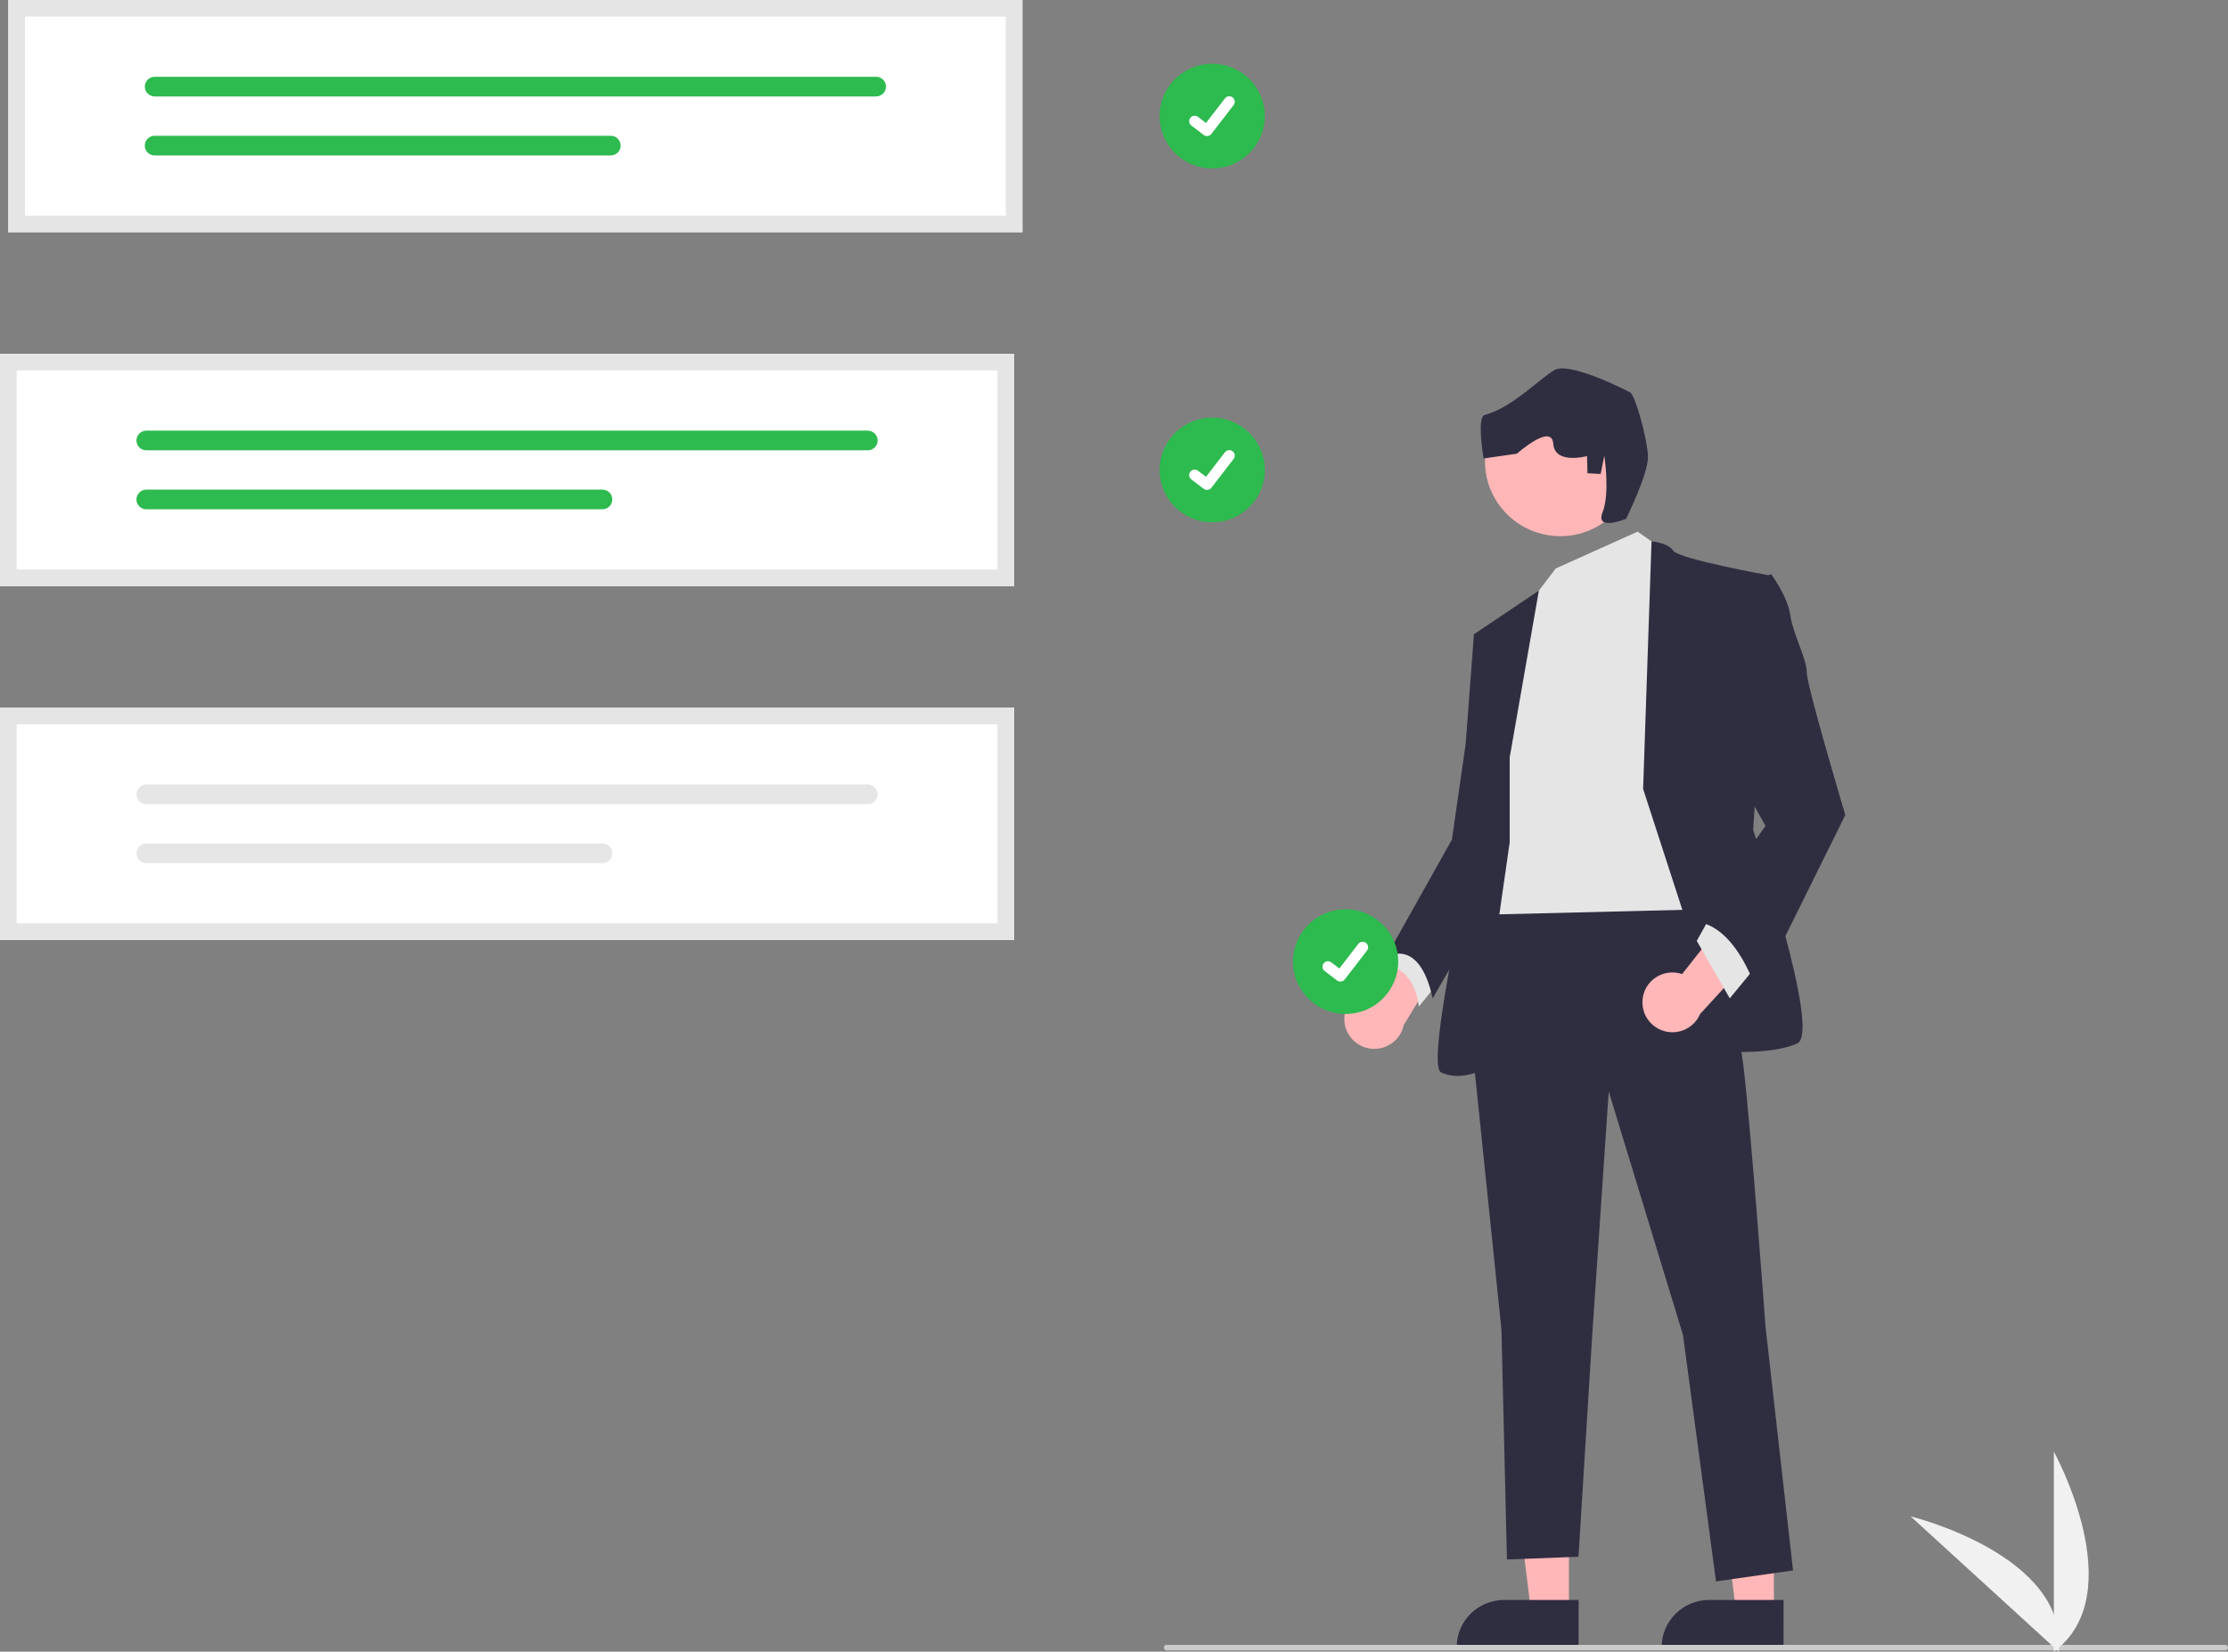 <svg width="468" height="347" viewBox="0 0 468 347" fill="none" xmlns="http://www.w3.org/2000/svg">
<rect x="0" y="0" width="468" height="347" fill="#808080" stroke="none"/>
<g clip-path="url(#clip0_30_992)">
<path d="M254.632 35.39C260.735 35.39 265.682 30.467 265.682 24.393C265.682 18.32 260.735 13.397 254.632 13.397C248.529 13.397 243.582 18.32 243.582 24.393C243.582 30.467 248.529 35.39 254.632 35.39Z" fill="#2DBA4E"/>
<path d="M253.537 28.588C253.289 28.589 253.047 28.509 252.848 28.36L252.835 28.351L250.239 26.374C249.733 25.988 249.637 25.267 250.025 24.764C250.413 24.261 251.137 24.165 251.643 24.551L253.325 25.835L257.3 20.674C257.687 20.171 258.411 20.076 258.917 20.462L258.893 20.496L258.918 20.462C259.423 20.848 259.518 21.568 259.131 22.072L254.456 28.139C254.237 28.422 253.898 28.588 253.538 28.587L253.537 28.588Z" fill="white"/>
<path d="M254.632 109.732C260.735 109.732 265.682 104.808 265.682 98.735C265.682 92.662 260.735 87.738 254.632 87.738C248.529 87.738 243.582 92.662 243.582 98.735C243.582 104.808 248.529 109.732 254.632 109.732Z" fill="#2DBA4E"/>
<path d="M253.537 102.93C253.289 102.93 253.047 102.85 252.848 102.702L252.835 102.693L250.239 100.716C249.733 100.33 249.637 99.609 250.025 99.106C250.413 98.602 251.137 98.507 251.643 98.893L253.325 100.177L257.3 95.016C257.687 94.513 258.411 94.418 258.917 94.803L258.893 94.838L258.918 94.804C259.423 95.19 259.518 95.91 259.131 96.413L254.456 102.481C254.237 102.764 253.898 102.93 253.538 102.929L253.537 102.93Z" fill="white"/>
<path d="M282.382 214.289C282.247 210.845 284.942 207.944 288.403 207.809C288.772 207.794 289.142 207.812 289.508 207.863L299.628 188.103L305.346 198.125L294.859 215.353C294.155 218.747 290.82 220.93 287.409 220.23C284.556 219.643 282.478 217.188 282.382 214.289Z" fill="#FFB7B7"/>
<path d="M329.564 338.716L321.622 338.715L317.844 308.229L329.565 308.229L329.564 338.716Z" fill="#FFB7B7"/>
<path d="M331.589 346.377L305.98 346.376V346.054C305.981 340.576 310.443 336.135 315.948 336.135H315.949L331.59 336.135L331.589 346.377Z" fill="#2F2E41"/>
<path d="M372.618 338.716L364.675 338.715L360.897 308.229L372.619 308.229L372.618 338.716Z" fill="#FFB7B7"/>
<path d="M374.643 346.377L349.034 346.376V346.054C349.035 340.576 353.497 336.135 359.002 336.135H359.003L374.644 336.135L374.643 346.377Z" fill="#2F2E41"/>
<path d="M294.581 197.092L291.114 202.843C291.114 202.843 296.893 202.843 298.048 211.469L302.671 205.718L294.581 197.092Z" fill="#E5E5E5"/>
<path d="M355.255 185.015C355.255 185.015 364.501 209.168 366.234 224.12C367.968 239.072 370.857 278.752 370.857 278.752L376.636 329.934L360.456 332.234L353.522 280.477L337.92 229.296L334.453 280.477L331.564 327.058L316.539 327.633L315.384 279.327L309.027 217.794L312.494 188.466L355.255 185.015Z" fill="#2F2E41"/>
<path d="M343.987 111.694L349.766 115.719L357.278 191.054L310.472 192.203L316.828 139.872L322.607 124.92L326.778 119.432L343.987 111.694Z" fill="#E5E5E5"/>
<path d="M345.143 165.75L346.911 113.73C346.911 113.73 350.344 113.994 351.499 115.719C352.655 117.444 371.724 120.895 371.724 120.895L368.257 174.376C368.257 174.376 382.703 216.932 377.503 219.232C372.302 221.533 363.056 220.957 363.056 220.957L345.143 165.75Z" fill="#2F2E41"/>
<path d="M317.117 159.137L323.247 124.078L309.605 133.259L313.072 158.562L310.183 175.814C310.183 175.814 299.204 223.545 302.671 225.271C306.138 226.996 310.183 225.271 310.183 225.271L317.117 176.964V159.137Z" fill="#2F2E41"/>
<path d="M313.65 132.109L309.605 133.259L307.872 156.262L304.982 176.389L291.114 201.117C291.114 201.117 298.048 196.517 300.937 209.743L316.211 183.28L313.65 132.109Z" fill="#2F2E41"/>
<path d="M345.081 209.573C345.62 206.168 348.831 203.843 352.252 204.379C352.617 204.436 352.976 204.525 353.325 204.645L367.107 187.216L370.762 198.153L357.114 213.027C355.761 216.22 352.063 217.718 348.854 216.372C346.169 215.245 344.61 212.435 345.081 209.573Z" fill="#FFB7B7"/>
<path d="M368.546 203.417L363.345 209.743L356.411 197.667L359.3 192.492L368.546 203.417Z" fill="#E5E5E5"/>
<path d="M367.39 122.907L372.013 120.607C372.013 120.607 375.48 125.208 376.058 129.233C376.636 133.259 379.525 138.434 379.525 141.31C379.525 144.185 387.615 171.214 387.615 171.214L369.124 208.593C369.124 208.593 365.079 194.792 356.411 193.641L370.857 173.514L362.767 159.137L367.39 122.907Z" fill="#2F2E41"/>
<path d="M467.416 346.732H245.065C244.743 346.732 244.482 346.472 244.482 346.151C244.482 345.831 244.743 345.57 245.065 345.57H467.416C467.739 345.57 468 345.831 468 346.151C468 346.472 467.739 346.732 467.416 346.732Z" fill="#CBCBCB"/>
<path d="M213.013 123.128H0V74.342H213.013V123.128Z" fill="white"/>
<path d="M30.743 90.473C29.596 90.473 28.667 91.398 28.667 92.538C28.667 93.679 29.596 94.604 30.743 94.604H182.28C183.426 94.604 184.355 93.679 184.355 92.538C184.355 91.398 183.426 90.473 182.28 90.473H30.743Z" fill="#2DBA4E"/>
<path d="M30.743 102.866C29.596 102.864 28.665 103.787 28.663 104.927C28.66 106.068 29.588 106.995 30.734 106.997H126.537C127.683 106.997 128.613 106.072 128.613 104.932C128.613 103.791 127.683 102.866 126.537 102.866L30.743 102.866Z" fill="#2DBA4E"/>
<path d="M213.013 123.128H0V74.342H213.013V123.128ZM3.502 119.644H209.512V77.826H3.502V119.644Z" fill="#E5E5E5"/>
<path d="M213.013 197.47H0V148.683H213.013V197.47Z" fill="white"/>
<path d="M30.743 164.815C29.596 164.815 28.667 165.739 28.667 166.88C28.667 168.021 29.596 168.946 30.743 168.946H182.28C183.426 168.946 184.355 168.021 184.355 166.88C184.355 165.739 183.426 164.815 182.28 164.815H30.743Z" fill="#E6E6E6"/>
<path d="M30.743 177.208C29.596 177.205 28.665 178.128 28.663 179.269C28.66 180.41 29.588 181.337 30.734 181.339H126.537C127.683 181.339 128.613 180.414 128.613 179.273C128.613 178.133 127.683 177.208 126.537 177.208H30.743Z" fill="#E6E6E6"/>
<path d="M213.013 197.47H0V148.683H213.013V197.47ZM3.502 193.985H209.512V152.168H3.502V193.985Z" fill="#E5E5E5"/>
<path d="M214.764 48.787H1.751V0H214.764V48.787Z" fill="white"/>
<path d="M32.493 16.131C31.347 16.133 30.42 17.06 30.422 18.201C30.424 19.338 31.35 20.26 32.493 20.262H184.03C185.176 20.26 186.104 19.334 186.102 18.193C186.1 17.055 185.174 16.133 184.03 16.131H32.493Z" fill="#2DBA4E"/>
<path d="M32.493 28.524C31.347 28.522 30.416 29.445 30.414 30.586C30.411 31.726 31.338 32.653 32.485 32.656H128.288C129.434 32.658 130.365 31.735 130.367 30.594C130.369 29.453 129.442 28.526 128.295 28.524C128.293 28.524 128.29 28.524 128.288 28.524L32.493 28.524Z" fill="#2DBA4E"/>
<path d="M214.764 48.787H1.751V0H214.764V48.787ZM5.252 45.302H211.263V3.485H5.252V45.302Z" fill="#E5E5E5"/>
<path d="M431.424 347V304.985C431.424 304.985 447.877 334.772 431.424 347Z" fill="#F1F1F1"/>
<path d="M432.44 346.993L401.341 318.579C401.341 318.579 434.515 326.661 432.44 346.993Z" fill="#F1F1F1"/>
<path d="M282.645 213.024C288.748 213.024 293.695 208.1 293.695 202.027C293.695 195.953 288.748 191.03 282.645 191.03C276.542 191.03 271.595 195.953 271.595 202.027C271.595 208.1 276.542 213.024 282.645 213.024Z" fill="#2DBA4E"/>
<path d="M281.55 206.222C281.301 206.222 281.059 206.142 280.86 205.994L280.848 205.985L278.251 204.008C277.745 203.622 277.65 202.901 278.038 202.397C278.425 201.894 279.15 201.799 279.656 202.185L281.338 203.468L285.312 198.308C285.7 197.805 286.424 197.709 286.93 198.095L286.905 198.129L286.931 198.095C287.436 198.482 287.531 199.202 287.144 199.705L282.469 205.773C282.25 206.056 281.91 206.221 281.551 206.22L281.55 206.222Z" fill="white"/>
<path d="M327.741 112.647C336.477 112.647 343.558 105.599 343.558 96.906C343.558 88.212 336.477 81.164 327.741 81.164C319.005 81.164 311.924 88.212 311.924 96.906C311.924 105.599 319.005 112.647 327.741 112.647Z" fill="#FFB6B6"/>
<path d="M341.558 109C341.558 109 346.243 99.558 346.159 95.953C346.076 92.348 343.516 83.072 342.436 82.46C341.356 81.849 329.708 75.963 326.551 77.733C323.395 79.502 317.839 85.555 311.848 87.192C310.153 87.656 311.632 96.32 311.632 96.32L318.644 95.311C318.644 95.311 325.954 88.778 326.27 93.227C326.586 97.675 333.365 95.822 333.365 95.822L333.449 99.427L336.224 99.575L336.988 95.739C336.988 95.739 338.234 103.56 336.623 107.628C335.012 111.696 341.558 109 341.558 109Z" fill="#2F2E41"/>
</g>
<defs>
<clipPath id="clip0_30_992">
<rect width="468" height="347" fill="white"/>
</clipPath>
</defs>
</svg>
